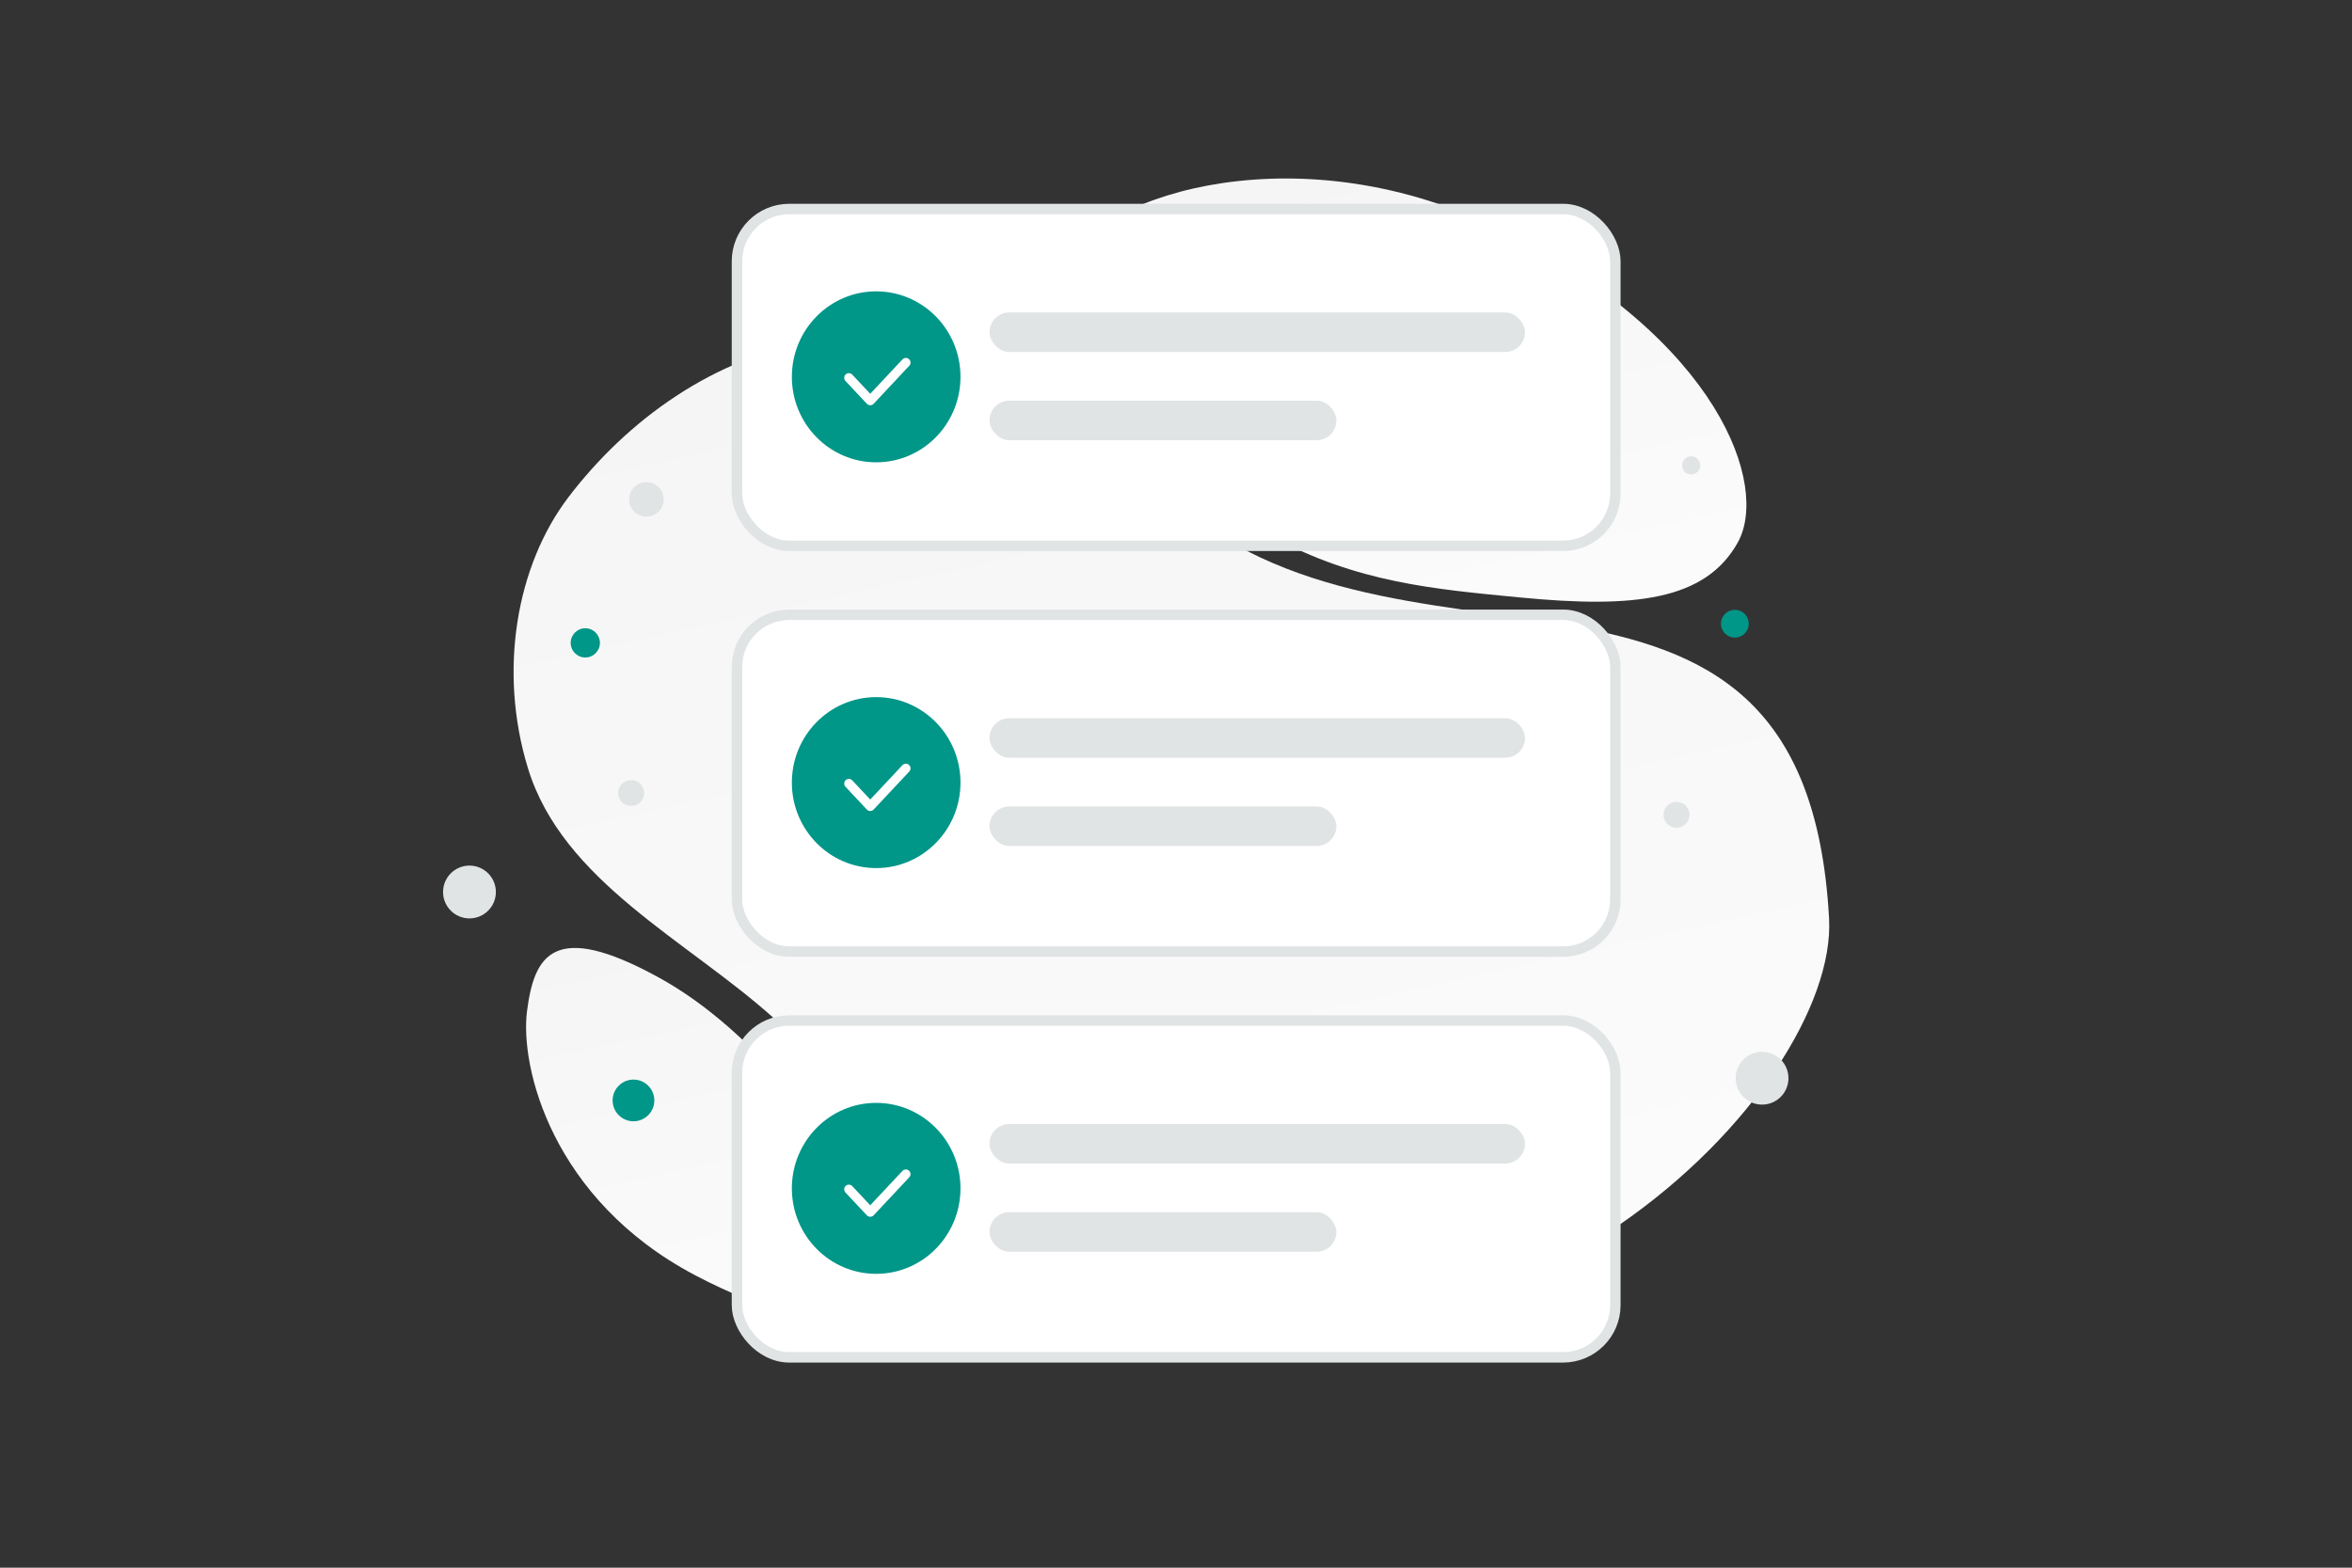 <svg width="900" height="600" viewBox="0 0 900 600" fill="none" xmlns="http://www.w3.org/2000/svg"><rect x="0" y="0" width="900" height="600" fill="#333333" stroke="none"/><path fill="transparent" d="M0 0h900v600H0z"/><path d="M699.901 351.539c3.541 65.256-124.04 197.947-281.293 148.834-73.137-22.844-66.942-60.76-122.555-110.731-33.148-29.783-80.776-52.304-94.023-95.596-11.444-37.367-4.426-77.531 15.413-103.656 44.619-58.752 134.696-98.983 223.45-6.414 88.754 92.569 249.855-.738 259.008 167.563z" fill="url(#a)"/><path d="M664.927 207.694c-12.409 22.147-39.587 25.19-83.128 20.982-32.746-3.171-62.608-5.625-95.357-23.48-22.921-12.489-41.066-29.385-54.309-45.795-14.35-17.778-34.38-38.068-24.561-58.225 13.494-27.69 91.53-51.01 167.305-12.873 83.239 41.906 102.19 97.745 90.05 119.391z" fill="url(#b)"/><path d="M349.07 478.557c-28.91-40.445-58.518-83.431-97.28-104.603-39.983-21.85-47.356-8.384-50.124 13.025-2.768 21.409 9.568 72.134 64.133 100.994 54.579 28.87 110.322 28.437 83.271-9.416z" fill="url(#c)"/><rect x="282" y="80" width="336.121" height="128.901" rx="20" fill="#fff" stroke="#E1E4E5" stroke-width="4"/><rect x="378.634" y="119.585" width="204.911" height="15.136" rx="7.568" fill="#E1E4E5"/><rect x="378.634" y="153.35" width="132.726" height="15.136" rx="7.568" fill="#E1E4E5"/><path fill-rule="evenodd" clip-rule="evenodd" d="M335.269 176.943c-17.816 0-32.261-14.648-32.261-32.716 0-18.067 14.445-32.716 32.261-32.716 17.817 0 32.262 14.649 32.262 32.716 0 18.068-14.445 32.716-32.262 32.716z" fill="#009688"/><path d="M346.629 138.775 333 153.316l-8.182-8.723" stroke="#fff" stroke-width="3.568" stroke-linecap="round" stroke-linejoin="round"/><rect x="282" y="235.296" width="336.121" height="128.901" rx="20" fill="#fff" stroke="#E1E4E5" stroke-width="4"/><rect x="378.634" y="274.881" width="204.911" height="15.136" rx="7.568" fill="#E1E4E5"/><rect x="378.634" y="308.646" width="132.726" height="15.136" rx="7.568" fill="#E1E4E5"/><path fill-rule="evenodd" clip-rule="evenodd" d="M335.269 332.24c-17.816 0-32.261-14.649-32.261-32.716 0-18.068 14.445-32.716 32.261-32.716 17.817 0 32.262 14.648 32.262 32.716 0 18.067-14.445 32.716-32.262 32.716z" fill="#009688"/><path d="M346.629 294.072 333 308.612l-8.182-8.723" stroke="#fff" stroke-width="3.568" stroke-linecap="round" stroke-linejoin="round"/><rect x="282" y="390.593" width="336.121" height="128.901" rx="20" fill="#fff" stroke="#E1E4E5" stroke-width="4"/><rect x="378.634" y="430.178" width="204.911" height="15.136" rx="7.568" fill="#E1E4E5"/><rect x="378.634" y="463.942" width="132.726" height="15.136" rx="7.568" fill="#E1E4E5"/><path fill-rule="evenodd" clip-rule="evenodd" d="M335.269 487.536c-17.816 0-32.261-14.649-32.261-32.716s14.445-32.716 32.261-32.716c17.817 0 32.262 14.649 32.262 32.716s-14.445 32.716-32.262 32.716z" fill="#009688"/><path d="M346.629 449.368 333 463.909l-8.182-8.723" stroke="#fff" stroke-width="3.568" stroke-linecap="round" stroke-linejoin="round"/><circle cx="647.129" cy="178.12" r="3.473" transform="rotate(105 647.129 178.12)" fill="#E1E4E5"/><circle cx="663.846" cy="238.714" r="5.318" fill="#009688"/><circle cx="242.402" cy="421.17" r="7.978" transform="rotate(-180 242.402 421.17)" fill="#009688"/><circle r="5.595" transform="matrix(-1 0 0 1 223.967 246.05)" fill="#009688"/><circle r="10.105" transform="matrix(-1 0 0 1 179.645 341.394)" fill="#E1E4E5"/><circle r="10.105" transform="matrix(-1 0 0 1 674.253 412.661)" fill="#E1E4E5"/><circle r="4.971" transform="scale(1 -1) rotate(-75 -77.006 -309.133)" fill="#E1E4E5"/><circle r="4.971" transform="scale(1 -1) rotate(-75 117.554 -573.945)" fill="#E1E4E5"/><circle r="6.613" transform="matrix(-1 0 0 1 247.365 191.115)" fill="#E1E4E5"/><defs><linearGradient id="a" x1="547.414" y1="742.697" x2="308.766" y2="-334.001" gradientUnits="userSpaceOnUse"><stop stop-color="#fff"/><stop offset="1" stop-color="#EEE"/></linearGradient><linearGradient id="b" x1="581.329" y1="351.229" x2="470.72" y2="-145.8" gradientUnits="userSpaceOnUse"><stop stop-color="#fff"/><stop offset="1" stop-color="#EEE"/></linearGradient><linearGradient id="c" x1="316.789" y1="611.329" x2="221.937" y2="172.688" gradientUnits="userSpaceOnUse"><stop stop-color="#fff"/><stop offset="1" stop-color="#EEE"/></linearGradient></defs></svg>